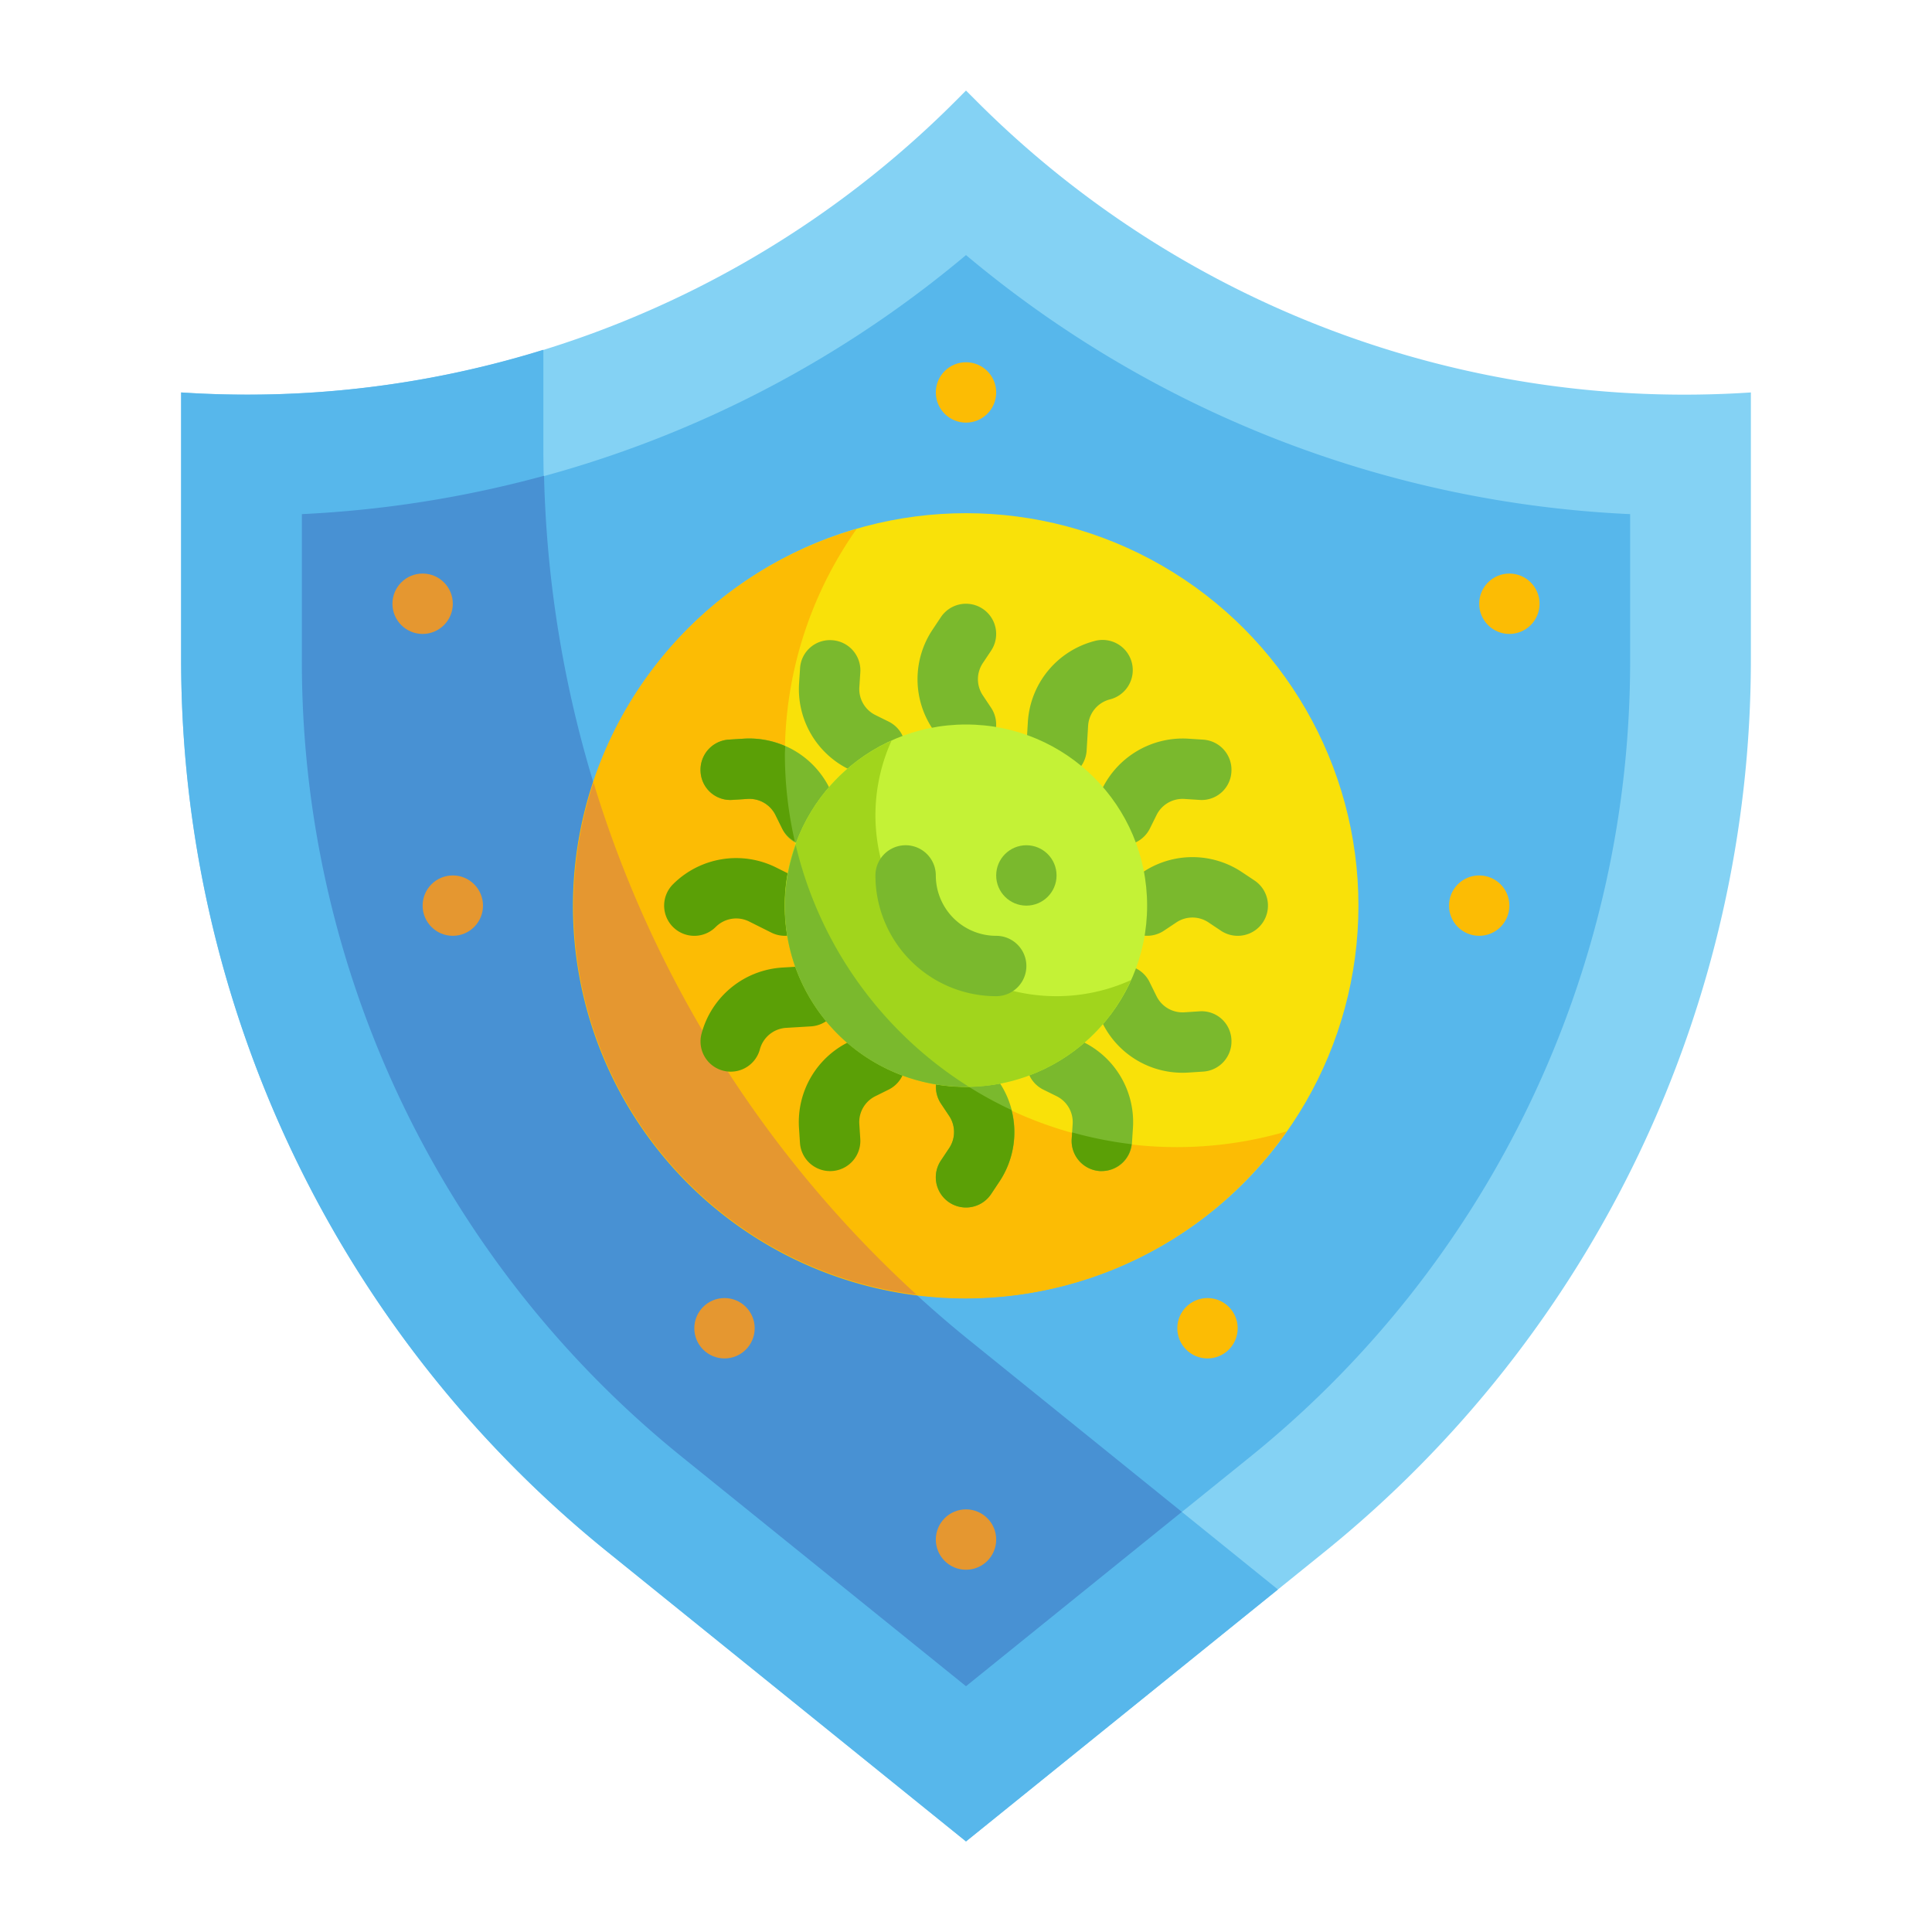 <?xml version="1.0" ?><svg viewBox="0 0 64 64" xmlns="http://www.w3.org/2000/svg"><g id="Flat"><g data-name="Stroke copy 2" id="Stroke_copy_2"><g><path d="M32.37,3.37,32,3l-.37.371A33.129,33.129,0,0,1,6,13H6v8.845A38,38,0,0,0,20.123,51.407L32,61l11.877-9.593A38,38,0,0,0,58,21.845V13h0A33.132,33.132,0,0,1,32.37,3.37Z" style="fill: #84d2f4"/><path d="M22.637,48.3A33.847,33.847,0,0,1,10,21.845V17.031A36.8,36.8,0,0,0,32,8.45a36.806,36.806,0,0,0,22,8.581v4.814A33.847,33.847,0,0,1,41.363,48.3L32,55.858Z" style="fill: #57b7eb"/><path d="M32.122,44.407A38,38,0,0,1,18,14.845V11.587A33.117,33.117,0,0,1,6,13H6v8.845A38,38,0,0,0,20.123,51.407L32,61l10.333-8.346Z" style="fill: #57b7eb"/><path d="M22.637,48.3,32,55.858l7.15-5.775-7.028-5.676a37.989,37.989,0,0,1-14.1-28.646A37.182,37.182,0,0,1,10,17.031v4.814A33.847,33.847,0,0,0,22.637,48.3Z" style="fill: #4891d3"/><g><circle cx="32" cy="30" r="13" style="fill: #f9e109"/><path d="M39,38A12.988,12.988,0,0,1,28.377,17.522,13,13,0,1,0,42.623,37.478,12.972,12.972,0,0,1,39,38Z" style="fill: #fcbc04"/><path d="M30.361,42.886a37.965,37.965,0,0,1-10.7-16.962,12.974,12.974,0,0,0,10.7,16.962Z" style="fill: #e59730"/><path d="M32,25a1,1,0,0,1-.833-.445l-.274-.412a2.956,2.956,0,0,1,0-3.286l.274-.412a1,1,0,1,1,1.664,1.11l-.274.411a.961.961,0,0,0,0,1.068l.274.411A1,1,0,0,1,32,25Z" style="fill: #7ab92d"/><path d="M41,31a.994.994,0,0,1-.554-.168l-.411-.275a.959.959,0,0,0-1.068,0l-.411.274a1,1,0,0,1-1.11-1.664l.411-.274a2.955,2.955,0,0,1,3.288,0l.411.274A1,1,0,0,1,41,31Z" style="fill: #7ab92d"/><path d="M26,31a1,1,0,0,1-.446-.105l-.736-.368a.958.958,0,0,0-1.11.181,1,1,0,0,1-1.414-1.416,2.962,2.962,0,0,1,3.419-.554l.735.367A1,1,0,0,1,26,31Z" style="fill: #5ba006"/><path d="M36.5,38.794c-.022,0-.044,0-.066,0a1,1,0,0,1-.933-1.063l.032-.493A.958.958,0,0,0,35,36.312l-.443-.219a1,1,0,0,1,.886-1.793l.444.219a2.956,2.956,0,0,1,1.643,2.846l-.032.494A1,1,0,0,1,36.5,38.794Z" style="fill: #7ab92d"/><path d="M29,25.8a.988.988,0,0,1-.442-.1l-.444-.219a2.956,2.956,0,0,1-1.643-2.846l.032-.494a.99.99,0,0,1,1.063-.933,1,1,0,0,1,.933,1.063l-.032.493a.958.958,0,0,0,.534.924l.443.219A1,1,0,0,1,29,25.8Z" style="fill: #7ab92d"/><path d="M37.2,28a1,1,0,0,1-.9-1.442l.219-.444a2.973,2.973,0,0,1,2.846-1.644l.493.032a1,1,0,0,1,.934,1.062.987.987,0,0,1-1.063.934l-.493-.032a.961.961,0,0,0-.924.534l-.219.442A1,1,0,0,1,37.2,28Z" style="fill: #7ab92d"/><path d="M24.207,35.5a1.015,1.015,0,0,1-.26-.034,1,1,0,0,1-.707-1.225,2.957,2.957,0,0,1,2.684-2.19l.82-.049a1.018,1.018,0,0,1,1.058.938A1,1,0,0,1,26.863,34l-.82.049a.961.961,0,0,0-.871.712A1,1,0,0,1,24.207,35.5Z" style="fill: #5ba006"/><path d="M39.171,35.536a2.954,2.954,0,0,1-2.652-1.649l-.219-.445a1,1,0,1,1,1.793-.884l.219.443a.96.96,0,0,0,.924.533l.493-.032a.987.987,0,0,1,1.063.934,1,1,0,0,1-.934,1.062l-.493.032C39.3,35.534,39.235,35.536,39.171,35.536Z" style="fill: #7ab92d"/><g><path d="M33.106,35.857l-.274-.412a1,1,0,0,0-1.664,1.11l.274.411a.961.961,0,0,1,0,1.068l-.274.411a1,1,0,0,0,1.664,1.11l.274-.412A2.956,2.956,0,0,0,33.106,35.857Z" style="fill: #7ab92d"/><path d="M27.481,26.113a2.955,2.955,0,0,0-2.846-1.643l-.493.032a1,1,0,0,0-.934,1.062.986.986,0,0,0,1.063.934l.493-.032a.964.964,0,0,1,.924.533l.219.443a1,1,0,1,0,1.793-.884Z" style="fill: #7ab92d"/></g><path d="M27.5,38.794a1,1,0,0,1-1-.935l-.032-.493a2.956,2.956,0,0,1,1.643-2.847l.444-.219a1,1,0,0,1,.886,1.793L29,36.312a.958.958,0,0,0-.534.925l.032.492a1,1,0,0,1-.933,1.063C27.543,38.794,27.521,38.794,27.5,38.794Z" style="fill: #5ba006"/><path d="M35,25.8l-.061,0A1,1,0,0,1,34,24.744l.049-.82a2.959,2.959,0,0,1,2.19-2.684,1,1,0,1,1,.518,1.931.962.962,0,0,0-.712.872l-.049.82A1,1,0,0,1,35,25.8Z" style="fill: #7ab92d"/><circle cx="50" cy="20" r="1" style="fill: #fcbc04"/><circle cx="49" cy="30" r="1" style="fill: #fcbc04"/><circle cx="40" cy="44" r="1" style="fill: #fcbc04"/><circle cx="24" cy="44" r="1" style="fill: #e59730"/><circle cx="32" cy="13" r="1" style="fill: #fcbc04"/><circle cx="32" cy="51" r="1" style="fill: #e59730"/><circle cx="14" cy="20" r="1" style="fill: #e59730"/><circle cx="15" cy="30" r="1" style="fill: #e59730"/><path d="M31.168,36.555l.274.411a.961.961,0,0,1,0,1.068l-.274.411a1,1,0,0,0,1.664,1.11l.274-.412a2.948,2.948,0,0,0,.4-2.373A12.969,12.969,0,0,1,31.218,35.4.989.989,0,0,0,31.168,36.555Z" style="fill: #5ba006"/><path d="M24.142,24.5a1,1,0,0,0-.934,1.062.986.986,0,0,0,1.063.934l.493-.032a.964.964,0,0,1,.924.533l.219.443a.99.99,0,0,0,.422.432A13.024,13.024,0,0,1,26,25c0-.095.009-.189.011-.284a2.981,2.981,0,0,0-1.376-.246Z" style="fill: #5ba006"/><circle cx="32" cy="30" r="6" style="fill: #c4f236"/><path d="M35,33a5.993,5.993,0,0,1-5.466-8.466,6,6,0,1,0,7.932,7.932A5.974,5.974,0,0,1,35,33Z" style="fill: #a1d51c"/><path d="M32.084,35.994a13,13,0,0,1-5.724-8A5.967,5.967,0,0,0,32,36C32.029,36,32.055,35.994,32.084,35.994Z" style="fill: #7ab92d"/><path d="M33,33a4,4,0,0,1-4-4,1,1,0,0,1,2,0,2,2,0,0,0,2,2,1,1,0,0,1,0,2Z" style="fill: #7ab92d"/><circle cx="34" cy="29" r="1" style="fill: #7ab92d"/><path d="M36.435,38.792c.022,0,.044,0,.066,0a1,1,0,0,0,.985-.889,13.056,13.056,0,0,1-1.97-.391l-.014.215A1,1,0,0,0,36.435,38.792Z" style="fill: #5ba006"/></g></g></g></g></svg>